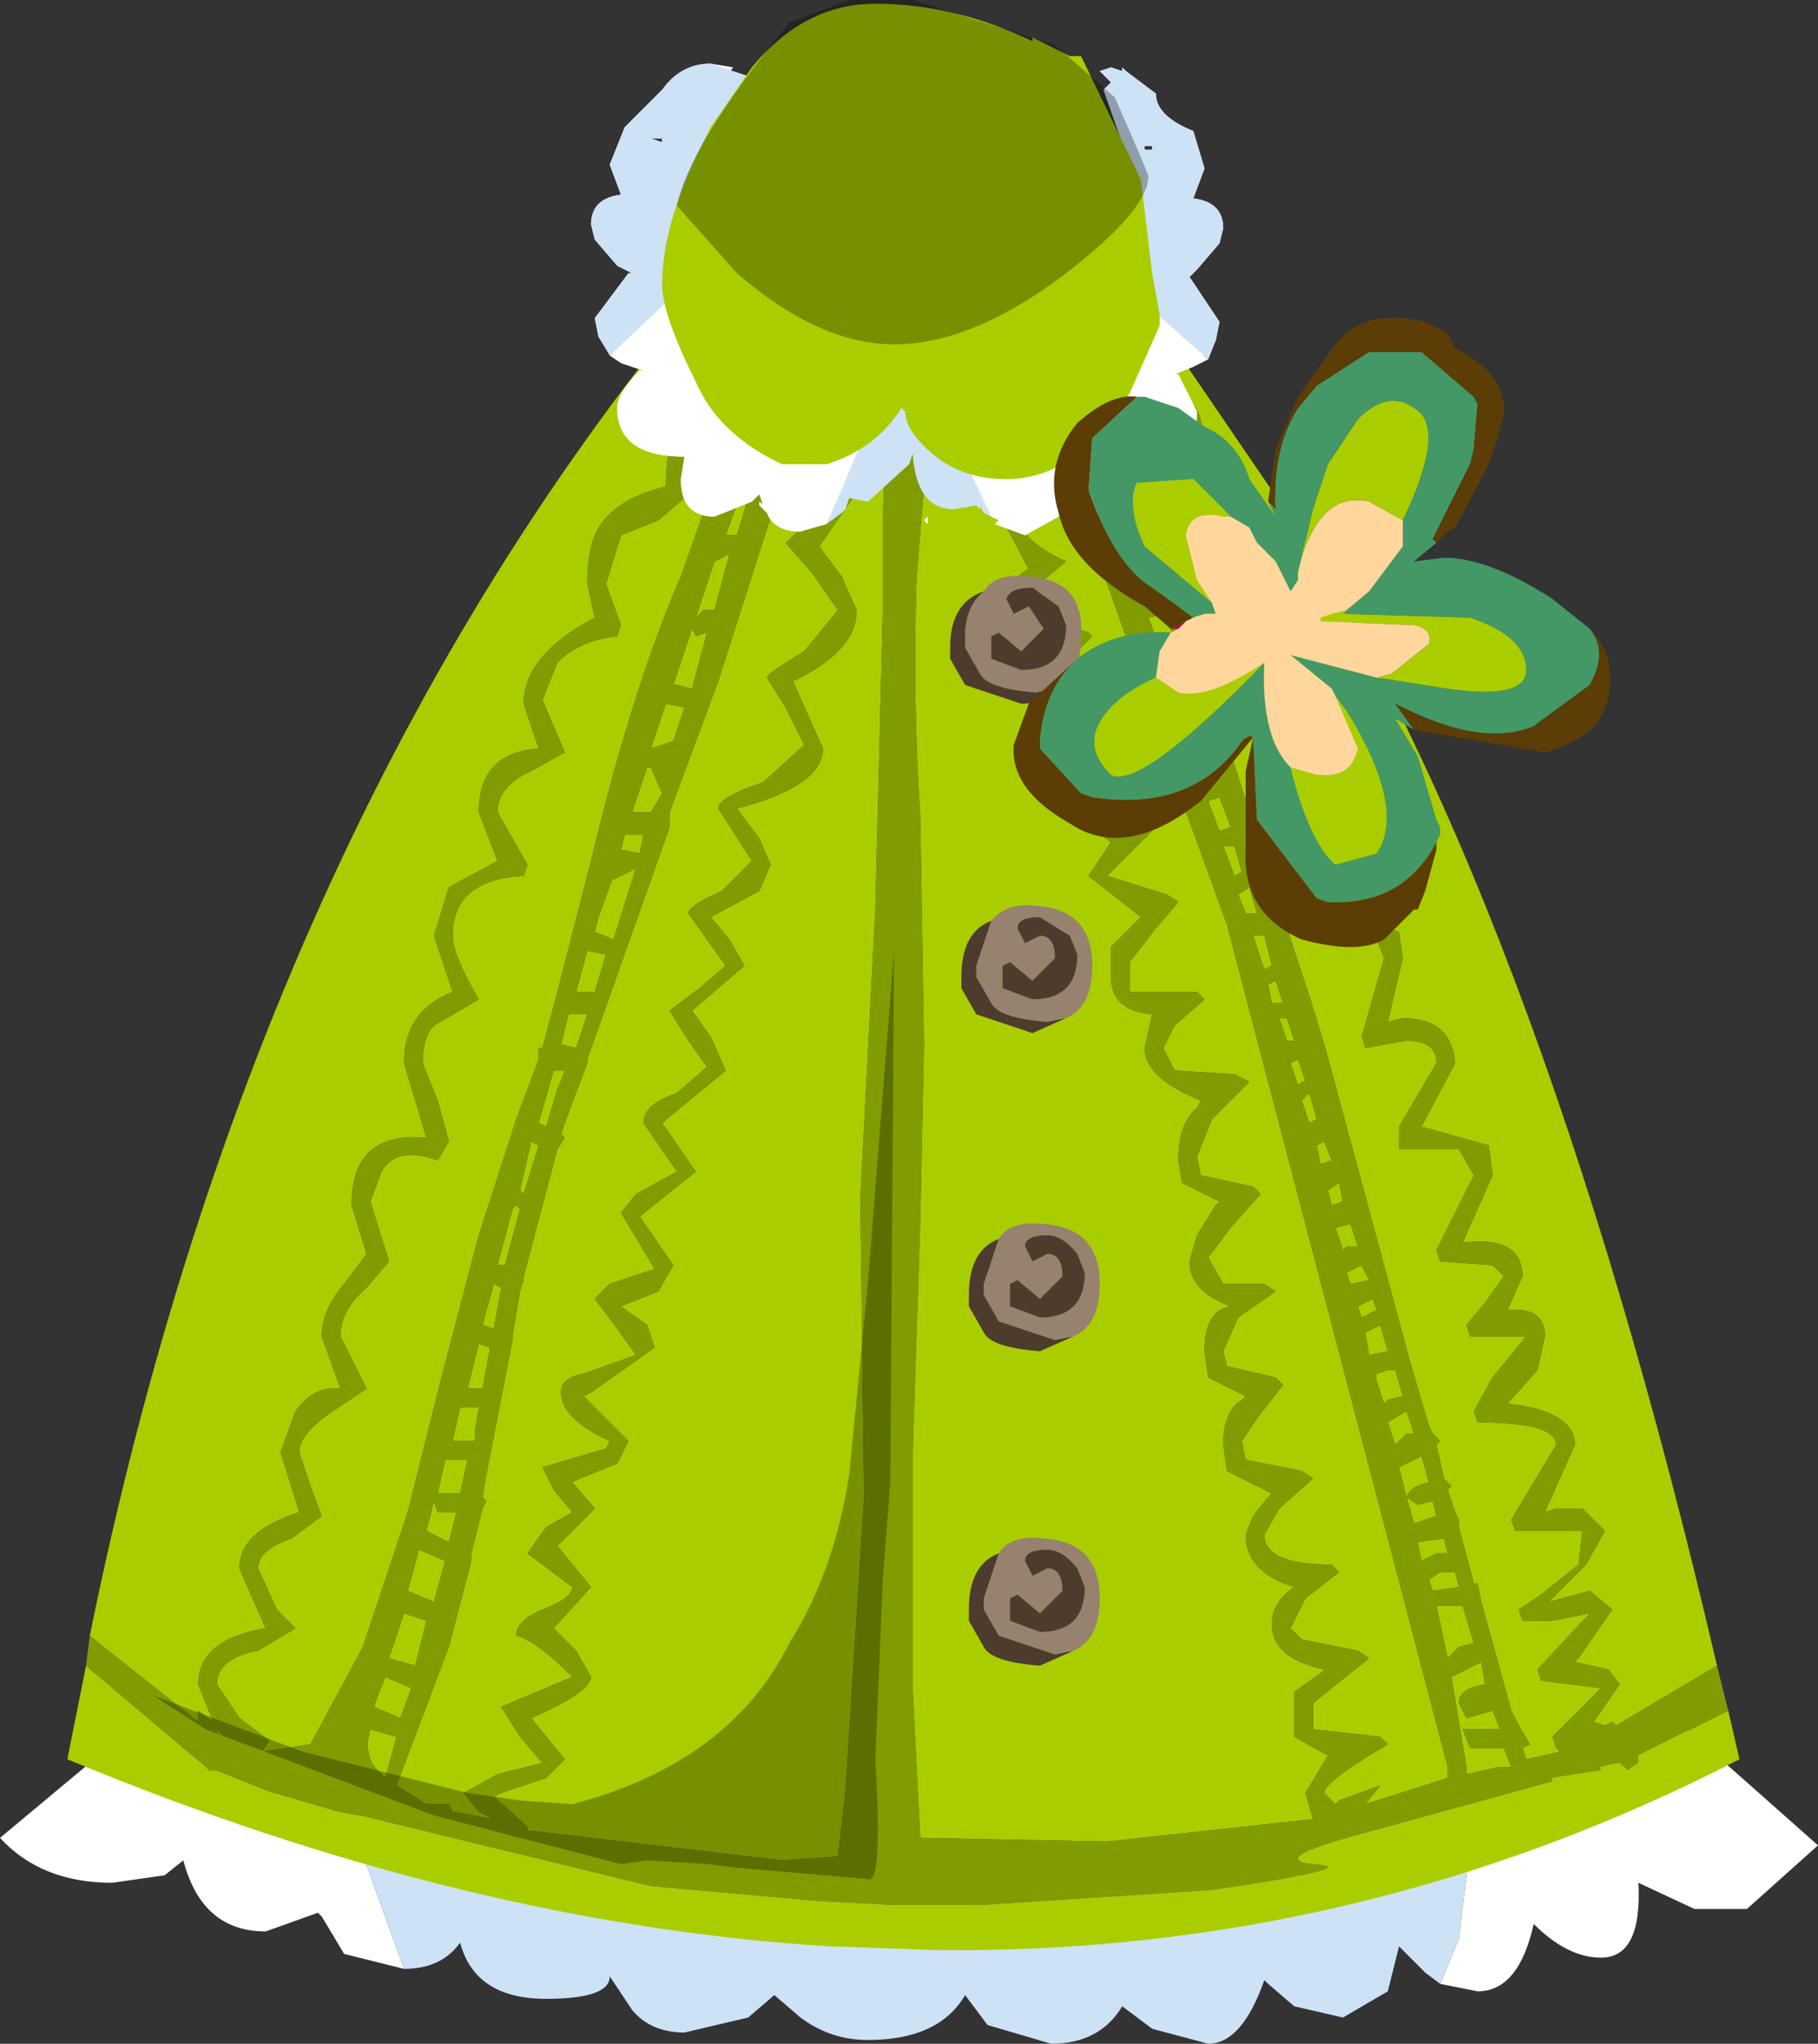 <svg xmlns="http://www.w3.org/2000/svg" xmlns:ffdec="https://www.free-decompiler.com/flash" xmlns:xlink="http://www.w3.org/1999/xlink" ffdec:objectType="frame" width="24.3" height="27.3"><rect width="100%" height="100%" fill="#333333" stroke="none"/><use ffdec:characterId="3" xlink:href="#a" width="24.3" height="27.3"/><defs><g id="a" fill-rule="evenodd"><path fill="#fff" d="m5.4 26.3-.8-.2-.3-.5-.05-.05-.7.25q-.85 0-1.1-.95l-.25.2-.7.1q-.95 0-1.5-.6l1.2-1 .25-.25.35.2.8.15.75.25 2.05.35-.4-.05q-.25-.1-.3.3h.05zm.3-2 2.15.35.65.1.3-.05 2.8.45 1.4-.1 1.05-.3.5-.05.7.05.5-.2q4.65-.55 6.8-1.45l1.75 1.55-.95.85h-.7l-.75-.35q.05 1-.5 1-.45 0-.9-.45-.2.9-.75.9l-.5-.1.25-.6.15-1.25-3.45.55-4.15.45q-3.15.05-5.9-1.2zm6.85 1.05h-.15.15"/><path fill="#cde2f5" d="m5.4 24.25.3.05.45.15q2.75 1.25 5.9 1.2l4.15-.45 3.45-.55-.15 1.25-.25.6-.2-.15-.35-.35-.15.6-.6.35-.65-.15-.35-.3-.05-.05q-.3.85-.75.85l-.75-.2-.4-.3q-.3.5-.95.5l-.85-.25-.3-.4q-.35.6-1.3.6-.5 0-.9-.3l-.35-.3-.35.3-.85.2q-.45 0-.7-.3l-.3-.45q0 .3-.85.3-.95 0-1.15-.75-.25.35-.75.35l-.65-1.8H4.7q.05-.4.3-.3z"/><path fill="#aacd00" d="M23.25 23.5q-5.05 2.6-10.7 2.55l-1.4-.05h-.05Q6.2 25.7.9 23.5l.25-1.25 1.6 1.35.05.05h.1l.75.3.85.25.25.05h.05l3.9.95 2.25.2.95.05h1.25l3.05-.2q2.05-.3 1.4-.35-.7-.05.6-.4l2.55-.7v-.05l.65-.1v-.05l.25-.05.1.1.15-.1v-.1l1.2-.6zM12.45.65l.05.05V.65l1.45 1.5.55.8.45.6 2.05 3q3.5 5.2 5.95 15.7l-1.35.8-.05-.05-.1.05-.15-.05.35-.5-.15-.2-.45-.1.05-.05.45-.65-.3-.25-.55.15.5-.5.25-.45-.3-.3h-.35l-.15.05.4-.9q0-.45-.9-.55l.4-.45.1-.45q0-.4-.5-.35l.2-.45q0-.55-.8-.45l.4-.9-.05-.4-.9-.25.45-.85q-.05-.6-.7-.6l-.2.05.2-.85-.05-.35-.55-.2.2-.5q0-.6-.7-.7l.25-.6q0-.55-.8-1l.25-.5q0-.55-.55-.6l.35-.5q0-.3-.8-.5l.05-.05.3-.55-.15-.4-.5-.25q.2-1-1-1.05l-.1-.2.1-.6-.2-.7h-.3l.25.75-.1.55.2.4.1.15q.85-.25.85.4l-.2.25v.25q.8.15.8.45L16 7.4l.4.3.5.1-.3.3-.15.25.35.25.3.35-.2.35-.2.3.05.15.7.2.2.5-.35.8.65.25.15.25-.3.6.05.15.55.05.1.25-.3 1.05.05.15.55-.1q.4 0 .4.3l-.5.85v.3h.8l.2.35-.5 1 .05.15.7.05.15.15-.25.35-.25.3.05.15h.75l-.45.55-.25.45.05.15q1.05 0 1.05.3l-.6 1 .05.15h.9l-.05.45-.5.4-.3.2.05.15h.4l.5-.1-.7.75.05.15.8.1-.65.65.05.15.05.05-.45.1-.05-.15.1-.05-.15-.25-.1-.2-.4-1.45-.05-.25h-.05l-.2-.75v-.1l-.05-.1-.1-.3.05-.05-.1-.1-.1-.45.05-.05-.1-.1-.05-.1-.25-.85-1-3.7-.15-.55-.2-.65-.2-.6-.25-.8v.05L16.4 9.9l-.7-2.35-.35-1.15-.05-.05-.45-1.1h-.1v.25l.25.75q-.15 0-.3.15l-1-2.85h-.4l2.1 5.95v.1l1 2.75 2.95 11.25v.15l-1.1.35.2-.25-.55.2-.05.05-.15-.15q0-.15.85-.65l-.1-.1-.9-.1v-.35l.75-.6-.15-.1-.75-.15-.15-.15.2-.4.45-.35-.1-.1q-.9 0-.9-.4l.2-.35.45-.4-.15-.1-.75-.15-.05-.25.2-.3.35-.45-.1-.1-.65-.15-.05-.2.2-.45.5-.35-.15-.1h-.55l-.2-.35.3-.4.4-.45-.1-.1-.7-.15-.05-.25.2-.5.5-.5-.2-.1-.8-.05-.15-.3.15-.3.4-.35-.1-.1h-.9v-.4l.35-.45.3-.35-.15-.1-.8-.25.6-.6-.95-.65.4-.9-.15-.1-.55-.1-.05-.2q0-.2.15-.3l.35-.35-.05-.05-.15-.05h-.5l-.15-.25.2-.4.3-.25q-.65-.3-.65-.65l.15-.35.3-.4-.25-.15q-.45.25-.45.9l.4.75q-.25.1-.25.55t.5.55q-.15.05-.15.45l.05.3.45.25q-.15.25-.15.7l.1.45.55.4-.3.45.7.55-.05.05-.35.35v.4q0 .45.55.5l-.1.45q0 .4.75.7l-.05.1q-.25.2-.25.7l.05.3.5.25-.05.05-.25.4-.1.35q0 .4.55.6-.35.05-.35.6l.05.35.5.25-.05.05q-.25.15-.25.6l.05.35.6.3-.05.05-.2.25-.1.25q0 .5.65.7-.3.2-.3.5 0 .45.7.6l-.05.05-.35.25v.6l.45.25-.3.5.1.35-2.75.3-2.5-.05-.1-1.95v-3.25l.1-3 .05-2.4-.05-3.05q-.1-1.5-.05-3.15l.3-3.75v-.45h-.6l-.05.75-.1 2.65h.05-.05V8.2l-.1 3.95-.2 3.85.05 4-.25 3.95-.1.85-.75.05-3.4-.4v-.05L6.6 24l.1-.05.6-.2.25-.25-.45-.55q.8-.35.8-.55l-.2-.35-.3-.3.5-.55-.45-.55.5-.5-.3-.35.1-.05.5-.2.15-.3-.6-.6.1-.05.85-.6-.1-.3-.35-.25.5-.2.2-.35-.45-.65.75-.6-.45-.65.85-.7-.2-.45-.25-.35.7-.6-.2-.35-.25-.3.65-.35.15-.35-.15-.35-.3-.4Q11 10.5 11 10l-.4-.9q.85-.4.85-.95l-.2-.45-.3-.4.45-.65-.3-.6-.4-.2q.1-.5.6-.95.6-.5.6-1.35h-.2l-.25.85-.85.8-.15.5h-.2l-.2.7h-.1l.8-1.85.45-1h-.4l-.15.25q-.45.6-.7 1.5L9.1 7.7q-.65 1.5-1.2 3.8l-.45 1.75-.2.75H7.2v.15l-.3.8-.5 1.55-.5 1.9-.45 1.8-.6 1.8-.7 1.3-.65.1.1-.15-.4-.3-.3-.45q0-.35.55-.45l.5-.3-.25-.25-.25-.55q0-.25.45-.4l.4-.3-.15-.4L4 19.4q0-.25.45-.55l.45-.3-.35-.7q0-.35.35-.65l.3-.35-.25-.8.15-.4q.2-.35.75-.15l.15-.25-.15-.55-.2-.5q0-.35.15-.5l.6-.35q-.35-.6-.35-.85 0-.75.95-.8l.05-.15-.4-.7q0-.35.45-.55l.45-.25-.15-.35-.15-.35.2-.5q.3-.3.8-.35l.05-.15-.2-.55.2-.65.5-.2.35-.3q0-.75.3-1.15l.05.35V5.4l.2-.15-.1-.1-.05.05q.15-1 .9-1.65h-.25q-.8.55-1 1.25l.15.5q-.45.3-.45 1.2-.65.15-.9.55-.15.25-.15.75l.1.45Q7 8.75 7 9.4l.2.6q-.8.05-.8.85l.25.65-.65.35-.2.65.25.75q-.65.25-.65.95l.3 1q-1-.1-1 .9l.2.65-.3.4q-.3.35-.3.7l.25.7q-.35-.05-.6.3l-.2.55.25.8q-.8.25-.8.75l.35.8q-.9.15-.9.75l.2.5-.2-.15V23l-1.2-.95-.25-.2Q3.45 10.8 9.65 3.55l1.85-2 .15-.15.05-.05.5-.5h.05zM5.2 22.15l.2-.6.3.1-.15.6zm-.05.25.35.15-.15.4L5 22.8l.05-.15zm-2.25.75v-.05l.1.1zm2.7-2.45.35.15-.15.55-.35-.15zm.25-.5h.25l-.1.4-.3-.15.1-.4zm.5-.95h-.3l.1-.45h.25l-.05.3zm-.4.25h.3l-.1.45h-.3zm.45-1.55.15.05-.1.55h-.2zm.2-.8.1.05-.1.55-.15-.05zm.3-1.05.05.05-.2.75h-.1l.2-.75zm.2-.85.1.05-.2.65-.05-.05zm.45-.95-.1.25-.15.5-.1-.05.2-.7zm.05-.75h.25L7.7 14l-.2-.05zm.5-.8-.15.5H7.7l.15-.55zm.25-1.6h.25l-.05.25-.25-.05zm-.15.55v.05l.3-.15-.3.95-.25-.1.05-.2zm.7-2.3.25.05L9 9.9l-.3.1zm-.25.85h.05l.15.35-.15.25h-.25zm.6-1.85.05.1.15-.05-.2.75-.2-.05H9zm.3-.9.2-.1-.2.75H9.4l-.1.1zm.35-.9v.05h.1l-.15.5H9.7zm.95-.35.3.4-.65.6.35.4.35.5-.45.55q-.5.3-.5.35l.25.4.25.5-.55.5q-.6.2-.6.35l.45.7-.4.4q-.45.2-.45.3l.25.35.25.35-.35.3-.4.3.25.4.25.35-.4.35q-.45.15-.45.4l.45.65-.55.3-.2.25.45.75-.6.2-.2.2.3.4.25.35-.7.25q-.3.05-.3.25 0 .35.65.65l-.05.1-.85.25.15.3.25.3-.35.2-.25.35.6.45q0 .15-.4.3-.35.15-.35.35.25.05.75.55l-.95.4.25.4.3.35-.6.15-.45.25.2.25.2.1-.55-.1-.05-.1h-.3l-.4-.25L6 22l.3-1.15v-.1l.15-.6.05-.1-.05-.05.05-.3.35-1.8v-.05l.1-.6.05-.15v-.05l.45-1.7.1-.15-.05-.05.05-.15.3-.8v-.05l1.1-3.1v-.2L9.6 9.1l.8-2.5.05-.1-.05-.05.1-.25v.2l.05-.3.15.05V6.1zm5.75 5.4-.1.05-.15-.4h.15zm-.3-.55-.15-.4.15-.05.15.4zm-.6-1.8-.1-.4.15-.1.15.5zm.3.9.1-.05.05-.1.1.4h-.15zm.1-.3h-.2l-.1-.4.15-.05zm-.5-1.7.1.4-.2.05-.15-.4zm-.05-.15-.25.05-.15-.45.2-.15zm-.75-1.4.25-.15.25.85-.25.05zM5.3 23.2l-.15.55-.1-.1q-.2-.2-.1-.55zm14.3.5v-.1l-.2-1.2.4-.2.05.3q-.35.05-.35.25l.1.2.35-.1.1.25h-.5l.1.25h.45l.1.25h-.15zm-.4-2.25h.35l.15.5-.2.05-.15.15zm-.1-.35.15-.1h.2l.05.2-.35.05zm.2-.55.05.2h-.15l-.2.1-.05-.25zm-.15-.5.05.2-.3.1-.1-.35.15.1zm-.25-.9h-.1l-.15.15-.1-.3.25-.15zm-.2.45.3-.15.1.35q-.25.05-.3.2zm-.15-1.3h.1l.1.35-.2.05-.05.05-.1-.3v-.1zm-1.6-5.15.1-.05.1.3H17zm-.2-.65h.15l.1.4-.1.05zm-.1-.3-.1-.25.15-.1.1.35zm1.8 5.5.1.35-.25.05-.05-.3zM18 17l.2-.1.1.2-.25.05zm.2.6-.05-.15.2-.1.05.15zm-.35-1.2.2-.05.1.3H18l-.05.05zm.1-.35-.15.05-.05-.2.15-.1zm-.3-.5-.05-.25.1-.05.1.25zm-.25-.85.1-.1.1.35-.1.05zm-.15-.5.1-.05.1.3h-.05l-.05.05zm-.05-.6.1.3h-.1l-.1-.3z"/><path fill="#819c00" d="m23.1 22.85-1.2.6v.1l-.15.1-.1-.1-.25.05v.05l-.65.1v.05l-2.55.7q-1.3.35-.6.4.65.05-1.4.35l-3.05.2H11.9l-.95-.05-2.25-.2-3.9-.95h-.05l-.25-.05-.85-.25-.75-.3h-.1l-.05-.05-1.6-1.35.05-.4.25.2 1.2.95v-.15l.2.15-.2-.5q0-.6.9-.75l-.35-.8q0-.5.8-.75l-.25-.8.2-.55q.25-.35.6-.3l-.25-.7q0-.35.3-.7l.3-.4-.2-.65q0-1 1-.9l-.3-1q0-.7.65-.95l-.25-.75.2-.65.65-.35-.25-.65q0-.8.8-.85L7 9.4q0-.65.95-1.15l-.1-.45q0-.5.15-.75.25-.4.9-.55 0-.9.45-1.2l-.15-.5q.2-.7 1-1.25h.25q-.75.65-.9 1.65l.05-.05.1.1-.2.15v.45l-.05-.35q-.3.4-.3 1.15l-.35.3-.5.2-.2.65.2.55-.05.15q-.5.05-.8.35l-.2.5.15.35.15.35-.45.25q-.45.2-.45.55l.4.7-.05.15q-.95.05-.95.8 0 .25.35.85l-.6.35q-.15.15-.15.5l.2.5.15.55-.15.25q-.55-.2-.75.15l-.15.4.25.8-.3.35q-.35.3-.35.65l.35.7-.45.3q-.45.3-.45.55l.15.45.15.4-.4.3q-.45.15-.45.4l.25.55.25.25-.5.3q-.55.1-.55.45l.3.45.4.3-.1.15.65-.1.7-1.3.6-1.8.45-1.8.5-1.9.5-1.55.3-.8V14h.05l.2-.75.45-1.75q.55-2.3 1.2-3.8l.85-2.4q.25-.9.7-1.5l.15-.25h.4l-.45 1-.8 1.85h.1l.2-.7h.2l.15-.5.85-.8.25-.85h.2q0 .85-.6 1.35-.5.45-.6.95l.4.2.3.6-.45.65.3.4.2.45q0 .55-.85.95l.4.9q0 .5-1.15.8l.3.4.15.35-.15.35-.65.35.25.3.2.35-.7.6.25.35.2.45-.85.7.45.65-.75.6.45.65-.2.35-.5.2.35.25.1.3-.85.6-.1.05.6.6-.15.3-.5.2-.1.05.3.35-.5.5.45.55-.5.55.3.3.2.35q0 .2-.8.55l.45.55-.25.25-.6.2-.1.05.45.4v.05l3.4.4.75-.05.1-.85.25-3.95-.05-4 .2-3.85.1-3.95V6.95h.05-.05l.1-2.65.05-.75h.6V4l-.3 3.75q-.05 1.65.05 3.15l.05 3.05-.05 2.4-.1 3v3.25l.1 1.95 2.5.05 2.75-.3-.1-.35.3-.5-.45-.25v-.6l.35-.25.05-.05q-.7-.15-.7-.6 0-.3.3-.5-.65-.2-.65-.7l.1-.25.2-.25.05-.05-.6-.3-.05-.35q0-.45.25-.6l.05-.05-.5-.25-.05-.35q0-.55.35-.6-.55-.2-.55-.6l.1-.35.25-.4.05-.05-.5-.25-.05-.3q0-.5.25-.7l.05-.1q-.75-.3-.75-.7l.1-.45q-.55-.05-.55-.5v-.4l.35-.35.05-.05-.7-.55.3-.45-.55-.4-.1-.45q0-.45.15-.7l-.45-.25-.05-.3q0-.4.15-.45-.5-.1-.5-.55t.25-.55l-.4-.75q0-.65.45-.9l.25.15-.3.4-.15.35q0 .35.65.65l-.3.25-.2.4.15.25h.5l.15.05.05.05-.35.35q-.15.1-.15.3l.05.2.55.1.15.1-.4.9.95.65-.6.6.8.25.15.1-.3.35-.35.45v.4h.9l.1.1-.4.35-.15.3.15.3.8.05.2.1-.5.5-.2.5.05.25.7.15.1.1-.4.45-.3.4.2.35h.55l.15.1-.5.35-.2.45.05.2.65.15.1.1-.35.45-.2.3.05.25.75.15.15.1-.45.4-.2.35q0 .4.9.4l.1.1-.45.35-.2.4.15.15.75.15.15.1-.75.6v.35l.9.1.1.1q-.85.5-.85.65l.15.15.05-.05.55-.2-.2.25 1.1-.35v-.15L16.4 12.35l-1-2.75v-.1l-2.1-5.95h.4l1 2.85q.15-.15.3-.15l-.25-.75v-.25h.1l.45 1.1.05.05.35 1.15.7 2.35.65 2.05v-.05l.25.8.2.6.2.65.15.55 1 3.7.25.85.05.1.1.1-.05.05.1.45.1.1-.05.05.1.3.05.1v.1l.2.75h.05l.05.25.4 1.45.1.2.15.25-.1.05.05.15.45-.1-.05-.05-.05-.15.65-.65-.8-.1-.05-.15.7-.75-.5.1h-.4l-.05-.15.3-.2.5-.4.05-.45h-.9l-.05-.15.6-1q0-.3-1.05-.3l-.05-.15.25-.45.45-.55h-.75l-.05-.15.25-.3.25-.35-.15-.15-.7-.05-.05-.15.5-1-.2-.35h-.8v-.3l.5-.85q0-.3-.4-.3l-.55.1-.05-.15.3-1.05-.1-.25-.55-.05-.05-.15.3-.6-.15-.25-.65-.25.35-.8-.2-.5-.7-.2-.05-.15.2-.3.2-.35-.3-.35-.35-.25.15-.25.3-.3-.5-.1-.4-.3.45-.65q0-.3-.8-.45v-.25l.2-.25q0-.65-.85-.4l-.1-.15-.2-.4.1-.55-.25-.75h.3l.2.7-.1.6.1.2q1.2.05 1 1.05l.5.25.15.4-.3.55-.05.05q.8.2.8.5l-.35.5q.55.05.55.6l-.25.5q.8.45.8 1l-.25.6q.7.1.7.7l-.2.5.55.2.05.35-.2.85.2-.05q.65 0 .7.6l-.45.85.9.25.05.4-.4.9q.8-.1.8.45l-.2.45q.5-.05.5.35l-.1.45-.4.45q.9.1.9.55l-.4.9.15-.05h.35l.3.3-.25.45-.5.5.55-.15.3.25-.45.65-.05.05.45.1.15.2-.35.5.15.05.1-.05.05.05 1.35-.8zm-8.3-16.2.25.75.25-.05-.25-.85zm.75 1.4-.2-.55-.2.15.15.45zm-.2.2.15.4.2-.05-.1-.4zM16 10.2l.1.25h.15l-.1-.4-.05.1zm-.05-.75-.15.05.1.4h.2zm-.25-.15h.2l-.15-.5-.15.1zm.75 1.75-.15-.4-.15.05.15.4zm.05.25h-.15l.15.4.1-.05zm-5.65-5.05-.15-.15v.05l-.15-.05-.05.3v-.2l-.1.25.05.05-.05.1-.8 2.5-.65 1.75v.2l-1.1 3.1v.05l-.3.8-.05.15.05.05-.1.15-.45 1.7v.05l-.05.15-.1.6v.05l-.35 1.8-.05.3.05.05-.05.1-.15.6v.1L6 22l-.7 1.85.4.25H6l.05.1.55.1-.2-.1-.2-.25.45-.25.6-.15-.3-.35-.25-.4.95-.4q-.5-.5-.75-.55 0-.2.35-.35.4-.15.4-.3l-.6-.45.25-.35.35-.2-.25-.3-.15-.3.85-.25.05-.1q-.65-.3-.65-.65 0-.2.3-.25l.7-.25-.25-.35-.3-.4.2-.2.6-.2-.45-.75.2-.25.55-.3L8.6 15q0-.25.45-.4l.4-.35-.25-.35-.25-.4.4-.3.35-.3-.25-.35-.25-.35q0-.1.45-.3l.4-.4-.45-.7q0-.15.6-.35l.55-.5-.25-.5-.25-.4q0-.05.5-.35l.45-.55-.35-.5-.35-.4.65-.6zm-.85.4h-.1V6.6l-.2.55h.15zm-.45.85-.25.75.1-.1h.15l.2-.75zm-.3.9L9 9.15h.05l.2.05.2-.75-.15.05zm-.35 1-.2.6.3-.1.15-.45zm-.25.85-.2.6h.25l.15-.25-.15-.35zM8.2 11.7l-.2.55-.05.2.25.1.3-.95-.3.15zm.35-.3.05-.25h-.25l-.05.2zm-.45 1.35-.25-.05-.15.55h.25zm-.25.8H7.6l-.1.4.2.05zm-.3.75H7.4l-.2.7.1.05.15-.5zm-.35 1-.1-.05-.15.65.05.05zm-.3.8-.05.05-.2.75h.1l.2-.75zm-.3 1.05-.15.55.15.05.1-.55zm-.2.8-.15.6h.2l.1-.55zm-.45 1.55-.1.45h.3l.1-.45zm.45-.7h-.25l-.1.45h.3v-.15zm-.6 1.25-.1.4.3.15.1-.4h-.25zm-.2.65-.15.55.35.15.15-.55zm-2.7 2.45.1.05-.1-.1zm2.3-1 .35.1.15-.6-.3-.1zm-.05.25-.1.25-.05.15.35.15.15-.4zm-.1 1.25.1.1.15-.55-.35-.1q-.1.35.1.55m12.2-9.45.1.3.05-.05h.05l-.1-.3zm-.05-.6h-.1l.1.3h.1zm.2 1.1.1.3.1-.05-.1-.35zm.25.85.15-.05-.1-.25-.1.05zm.25.25-.15.1.05.2.15-.05zm-.05.6.1.3.05-.05h.15l-.1-.3zm.15.6.05.15.25-.05-.1-.2zm.2.6.2-.1-.05-.15-.2.1zm.25.1-.2.1.05.3.25-.05zm-1.65-5.5-.1-.35-.15.1.1.25zm-.05.3.15.45.1-.05-.1-.4zm.2.65.05.25h.15l-.1-.3zm1.45 5.3.1.3.05-.05.2-.05-.1-.35h-.1l-.15.05zm.5.7-.1-.3-.25.15.1.3.15-.15zm-.2.45.1.4q.05-.15.3-.2l-.1-.35zm.45.45-.2.05-.15-.1.1.35.3-.1zm.2.7-.05-.2-.35.05.05.25.2-.1zm-.25.35.05.15.35-.05-.05-.2h-.2zm.1.35.15.7.15-.15.2-.05-.15-.5zm.4 2.25.45-.1h.15l-.1-.25h-.45l-.1-.25h.5l-.1-.25-.35.1-.1-.2q0-.2.35-.25l-.05-.3-.4.2.2 1.2z"/><path fill="#97826f" d="m14.1 9.2-.25.05Q13.2 9.2 13.1 9l-.2-.35V8.5q0-.4.25-.6.15-.25.6-.2.75.05.7.8 0 .55-.35.7m-.4 3.4.2-.1q.2 0 .2.3l-.3.3-.3-.25-.1.05v.3l.4.15q.6 0 .6-.6l-.1-.25-.4-.25q-.3 0-.3.15zm.1-4.75q-.3 0-.35.15l.1.2.2-.1.2.3-.3.3-.3-.25-.1.05v.3l.4.15q.6 0 .6-.6l-.1-.25zm.45 5.75-.25.05q-.65-.05-.75-.25l-.2-.35v-.15l.2-.6q.2-.25.6-.2.75.05.75.8 0 .55-.35.7m.1 4.25-.25.05-.75-.25-.2-.35v-.15l.2-.6q.15-.25.6-.2.75.05.75.8 0 .55-.35.7m-.35-1.1q.2 0 .2.3l-.3.3-.3-.25-.1.05v.3l.4.15q.6 0 .6-.6l-.1-.25q-.2-.25-.4-.25-.3 0-.3.15l.1.2zm-.65 4q.15-.25.6-.2.75.05.75.8 0 .55-.35.7l-.25.05-.75-.25-.2-.35v-.15zm.65-.05q-.3 0-.3.15l.1.2.2-.1q.2 0 .2.3l-.3.3-.3-.25-.1.05v.3l.4.15q.6 0 .6-.6l-.1-.25q-.2-.25-.4-.25"/><path fill="#4d3c2e" d="M13.15 7.9q-.25.2-.25.6v.15l.2.35q.1.2.75.25l.25-.05q-.15.2-.45.2l-.75-.25-.2-.35v-.15q0-.6.45-.75m.65-.05.35.25.1.25q0 .6-.6.6l-.4-.15v-.3l.1-.05.3.25.3-.3-.2-.3-.2.1-.1-.2q.05-.15.35-.15m-.1 4.75-.1-.2q0-.15.3-.15l.4.25.1.25q0 .6-.6.6l-.4-.15v-.3l.1-.05.3.25.3-.3q0-.3-.2-.3zm.55 1-.45.2-.75-.25-.2-.35v-.15q0-.6.4-.75l-.2.6v.15l.2.35q.1.2.75.25zm-.9 2.95-.2.6v.15l.2.35.75.25.25-.05-.45.2q-.65-.05-.75-.25l-.2-.35v-.15q0-.6.4-.75m.65.2-.2.1-.1-.2q0-.15.3-.15.2 0 .4.25l.1.25q0 .6-.6.6l-.4-.15v-.3l.1-.05.3.25.3-.3q0-.3-.2-.3m.35 5.3-.45.2q-.65-.05-.75-.25l-.2-.35v-.15q0-.6.4-.75l-.2.6v.15l.2.35.75.25zM14 20.7q.2 0 .4.25l.1.25q0 .6-.6.6l-.4-.15v-.3l.1-.05.3.25.3-.3q0-.3-.2-.3l-.2.1-.1-.2q0-.15.3-.15"/><path fill="#fff" d="m14.85.9.15.05V.9l.05.05.4.3q0 .3.5.5l.15.5-.15.4q.4.05.4.4l-.05.2-.3.35-.05.05-.05.05.4.6-.05.25-.3.35-.25.1h.05l.25.5q0 .65-.85.65l.05.3q0 .5-.4.5l-.5-.2-.05-.1-.05.15.05-.05v.05l-.1.1-.45.25-.4-.15.05-.05-.2-.1-.05-.1v.05l-.05-.05-.3.05q-.5 0-.55-.75l-.05.15-.55.5-.25-.05-.05.15-.05.05-.55.25q-.35 0-.45-.25l-.05-.05-.05-.05V6.7l.05.05-.05-.15-.1.1-.5.2q-.45 0-.45-.5l.05-.3q-.9 0-.9-.65 0-.2.3-.5h.05l-.3-.1L8 4.5l-.05-.25.45-.6h.05l-.1-.05-.1-.05-.3-.35L7.9 3q0-.35.4-.4l-.15-.4.2-.5.5-.5Q9.1.85 9.5.85l.3.05-.3.4-.1.2-.05.05-.05.15-.2.75-.15.65v.2l.05.55v.05q.2 1 .65 1.65.5.6 1.25.5l.3-.05.15-.05h.05l.3-.1.1-.2h.05l.2-.25.3.25L13 6h-.1l.05.05.25.05.45.05q.65 0 .85-.3l.2-.25.1-.1.1-.15.2-.45.2-1.15-.25-1.7-.3-.85.1-.1-.15-.15zm.55 1.05h-.1V2h.1zm-3.05 5 .05-.05V7zM8.85 1.9v-.05H8.7z"/><path fill="#fff" d="m15.3 4.05.85.75-.2.1-.25.1h.05l.25.5q0 .65-.85.65l.05.3q0 .5-.4.5l-.5-.2-.05-.1-.05.15.05-.05v.05l-.1.1-.45.25-.4-.15.05-.05-.1-.05-.45-.95.2.05h-.1l.05.05.25.05.45.05q.65 0 .85-.3l.2-.25.1-.1.1-.15.2-.45zM11.05 7l-.35.1q-.35 0-.45-.25l-.05-.05-.05-.05V6.7l.05.05-.05-.15-.1.1-.5.2q-.45 0-.45-.5l.05-.3q-.9 0-.9-.65 0-.2.3-.5h.05l-.3-.1-.15-.1.85-.8q.2.95.65 1.6.5.6 1.25.5l.3-.05.15-.05h.15z"/><path fill="#cde2f5" d="M15.3 4.05v-.6l-.25-1.4-.3-.85.1-.1-.15-.15.15-.05.15.05V.9l.05.05.4.3q0 .3.5.5l.15.5-.15.4q.4.05.4.4l-.05.2-.3.35-.05.05-.05.05.4.6-.05.25-.1.25zM13.25 6.9l-.1-.05-.05-.1v.05l-.05-.05-.3.05q-.5 0-.55-.75l-.05.15-.55.5-.25-.05-.05.15-.05.05-.2.15.45-1.05.2-.1.1-.2h.05l.2-.25.3.25.45.3zm-5.1-2.15L8 4.5l-.05-.25.45-.6h.05l-.1-.05-.1-.05-.3-.35L7.9 3q0-.35.4-.4l-.15-.4.2-.5.5-.5Q9.1.85 9.5.85l.6.2-.1.25-.15.25-.25.15q-.1-.05-.05.15l-.25.55-.35.7v.2l.05.55v.1zM15.4 2v-.05h-.1V2h.1m-6.7-.15.15.05v-.05z"/><path fill="#aacd00" d="m14.45.75.8 1.65.15 1.25.1.55v.15l-.4.9q-.7 1.15-1.65 1.15-.6 0-1-.35-.35-.3-.35-.55l-.05-.05q-.35.55-1 .75h-.6Q9.6 5.8 9.3 5.1q-.45-.9-.45-1.3 0-.85.6-2l.05-.1.55-.8q.7-.85 1.65-.85 1.05 0 2.1.5V.5l.4.2.1.05z"/><path fill-opacity=".298" d="m15.25 2.1.1.25q0 .45-1.1 1.3-1.25.95-2.3.95-1 0-2.1-.95l-.8-.9q.15-.8 1.5-2.45l.8-.3h.85l1.9.6.8.7zm-3.3 10.6-.05 7.1-.1 1.3-.1 2.4q.1 1.7-.1 1.6l-1.15-.1-.6-.05-.4-.05-.8-.05-.35.05-2.5-.65-3.05-1.15-.7-.45 2 .75 2.2.55.7.1.7.05q2.1-.55 2.9-2.15.6-.95.8-2.25l.25-2.55z"/><path fill="#439866" d="m16.95 6.7.1.1q-.05-.8.3-1.35l.25-.3.7-.45h.7l.7.6.05.1-.05.6-.05.2-.5 1 .05.05-.3.25.4-.05q.6 0 1.45.55l.5.4q.25.3 0 .75l-.75.55q-.7.3-1.85-.3l.25.35-.25-.15.3.5.25.85.05.1v.1l-.05.1q-.45.85-1.45.8L17.6 12l-.8-1.05-.05-1.1q-.05-.05-.15.05-.65.95-2 .75l-.15-.05-.55-.6v-.1q.05-.7.5-1.1.5-.4 1.25-.35l-.15.25-.05.35q-.55.25-.75.6t.15.7q.4.2 2.05-1.5-.05 1 .35 1.4.25 1 .6 1.3l.55-.15q.4-.6-.4-1.9l-.15-.2-.05-.1-.55-.45 1.15.3.95.15q1.05.15 1.05-.25 0-.45-.75-.7l-1.7-.05.05-.05.3-.25.45-.6v-.35q.6-1.25.15-1.5-.35-.25-.75.15l-.4.6-.2.6-.2.85v.1l-.1.15-.2-.4-.25-.25-.1-.2-.25-.15-.5-.5-.75.05q-.15.3.1.85l.9.75.05.15h-.15l-.15.05-.55-.4q-.5-.3-.85-1.3l.05-.7.6-.55h.1l.45.15.35.25q.45.2.6.7l.35.5z"/><path fill="#aacd00" d="m17.35 7.65.2-.85.2-.6.4-.6q.4-.4.75-.15.45.25-.15 1.5l-.45-.25q-.7-.15-.95.95m.65.5-.05.05 1.7.05q.75.25.75.7 0 .4-1.05.25l-.95-.15.2-.05.5-.4q.05-.2-.2-.25l-1.25-.05v-.05l.15-.05zm-.15 1.15.15.2q.8 1.3.4 1.9l-.55.15q-.35-.3-.6-1.3l.35.1h.05q.4.05.5-.35zm-.95-.45q-1.65 1.7-2.05 1.5-.35-.35-.15-.7t.75-.6l.3.2q.4.1 1.15-.4m-.45-1.95h-.1q-.45-.1-.5.25l.15.6.2.3-.9-.75q-.25-.55-.1-.85l.75-.05z"/><path fill="#5b3d05" d="m16.95 6.7.1-.7.3-.7.5-.7q.4-.5 1.2-.3l.3.15.1.2q.7.35.65.9l-.1.35-.1.3-.45.85-.1.05-.15.15-.05-.05.5-1 .05-.2.05-.6-.05-.1-.7-.6h-.7l-.7.45-.25.3Q17 6 17.05 6.8zm4.3 1.7q.35.35.25.9t-.85.75l-1.75-.3-.25-.35q1.15.6 1.85.3l.75-.55q.25-.45 0-.75m-2.05 2.85v.1l-.15.55-.1.25h-.05l-.4.4q-.35.2-1.1 0-.8-.35-.75-1.2V10.3l.1-.45-.7.85q-1 .8-1.75.3-.8-.45-.75-1.05l.2-.55.65-.6q-.45.4-.5 1.1v.1l.55.6.15.05q1.35.2 2-.75.1-.1.15-.05l.05 1.1.8 1.05.15.05q1 .05 1.45-.8M15.65 8.4l-.35-.3q-1-.55-1.15-1.25-.2-.65.25-1.2.45-.4.8-.35l-.6.55-.05.7q.35 1 .85 1.3l.55.4-.1.05z"/><path fill="#ffd79c" d="m15.65 8.45.1-.05.1-.1.1-.05.15-.05h.15l-.05-.15-.2-.3-.15-.6q.05-.35.5-.25h.1l.25.15.1.2.25.25.2.4.1-.15v-.1q.25-1.1.95-.95l.45.25v.35l-.45.6-.3.25-.2.05-.15.05v.05l1.25.05q.25.05.2.25l-.5.4-.2.05-1.15-.3.55.45.05.1.3.7q-.1.4-.5.35h-.05l-.35-.1q-.4-.4-.35-1.4-.75.5-1.15.4l-.3-.2.05-.35z"/><path fill="#ad0e4b" d="M15.75 8.4h-.1l.2-.1z"/></g></defs></svg>
